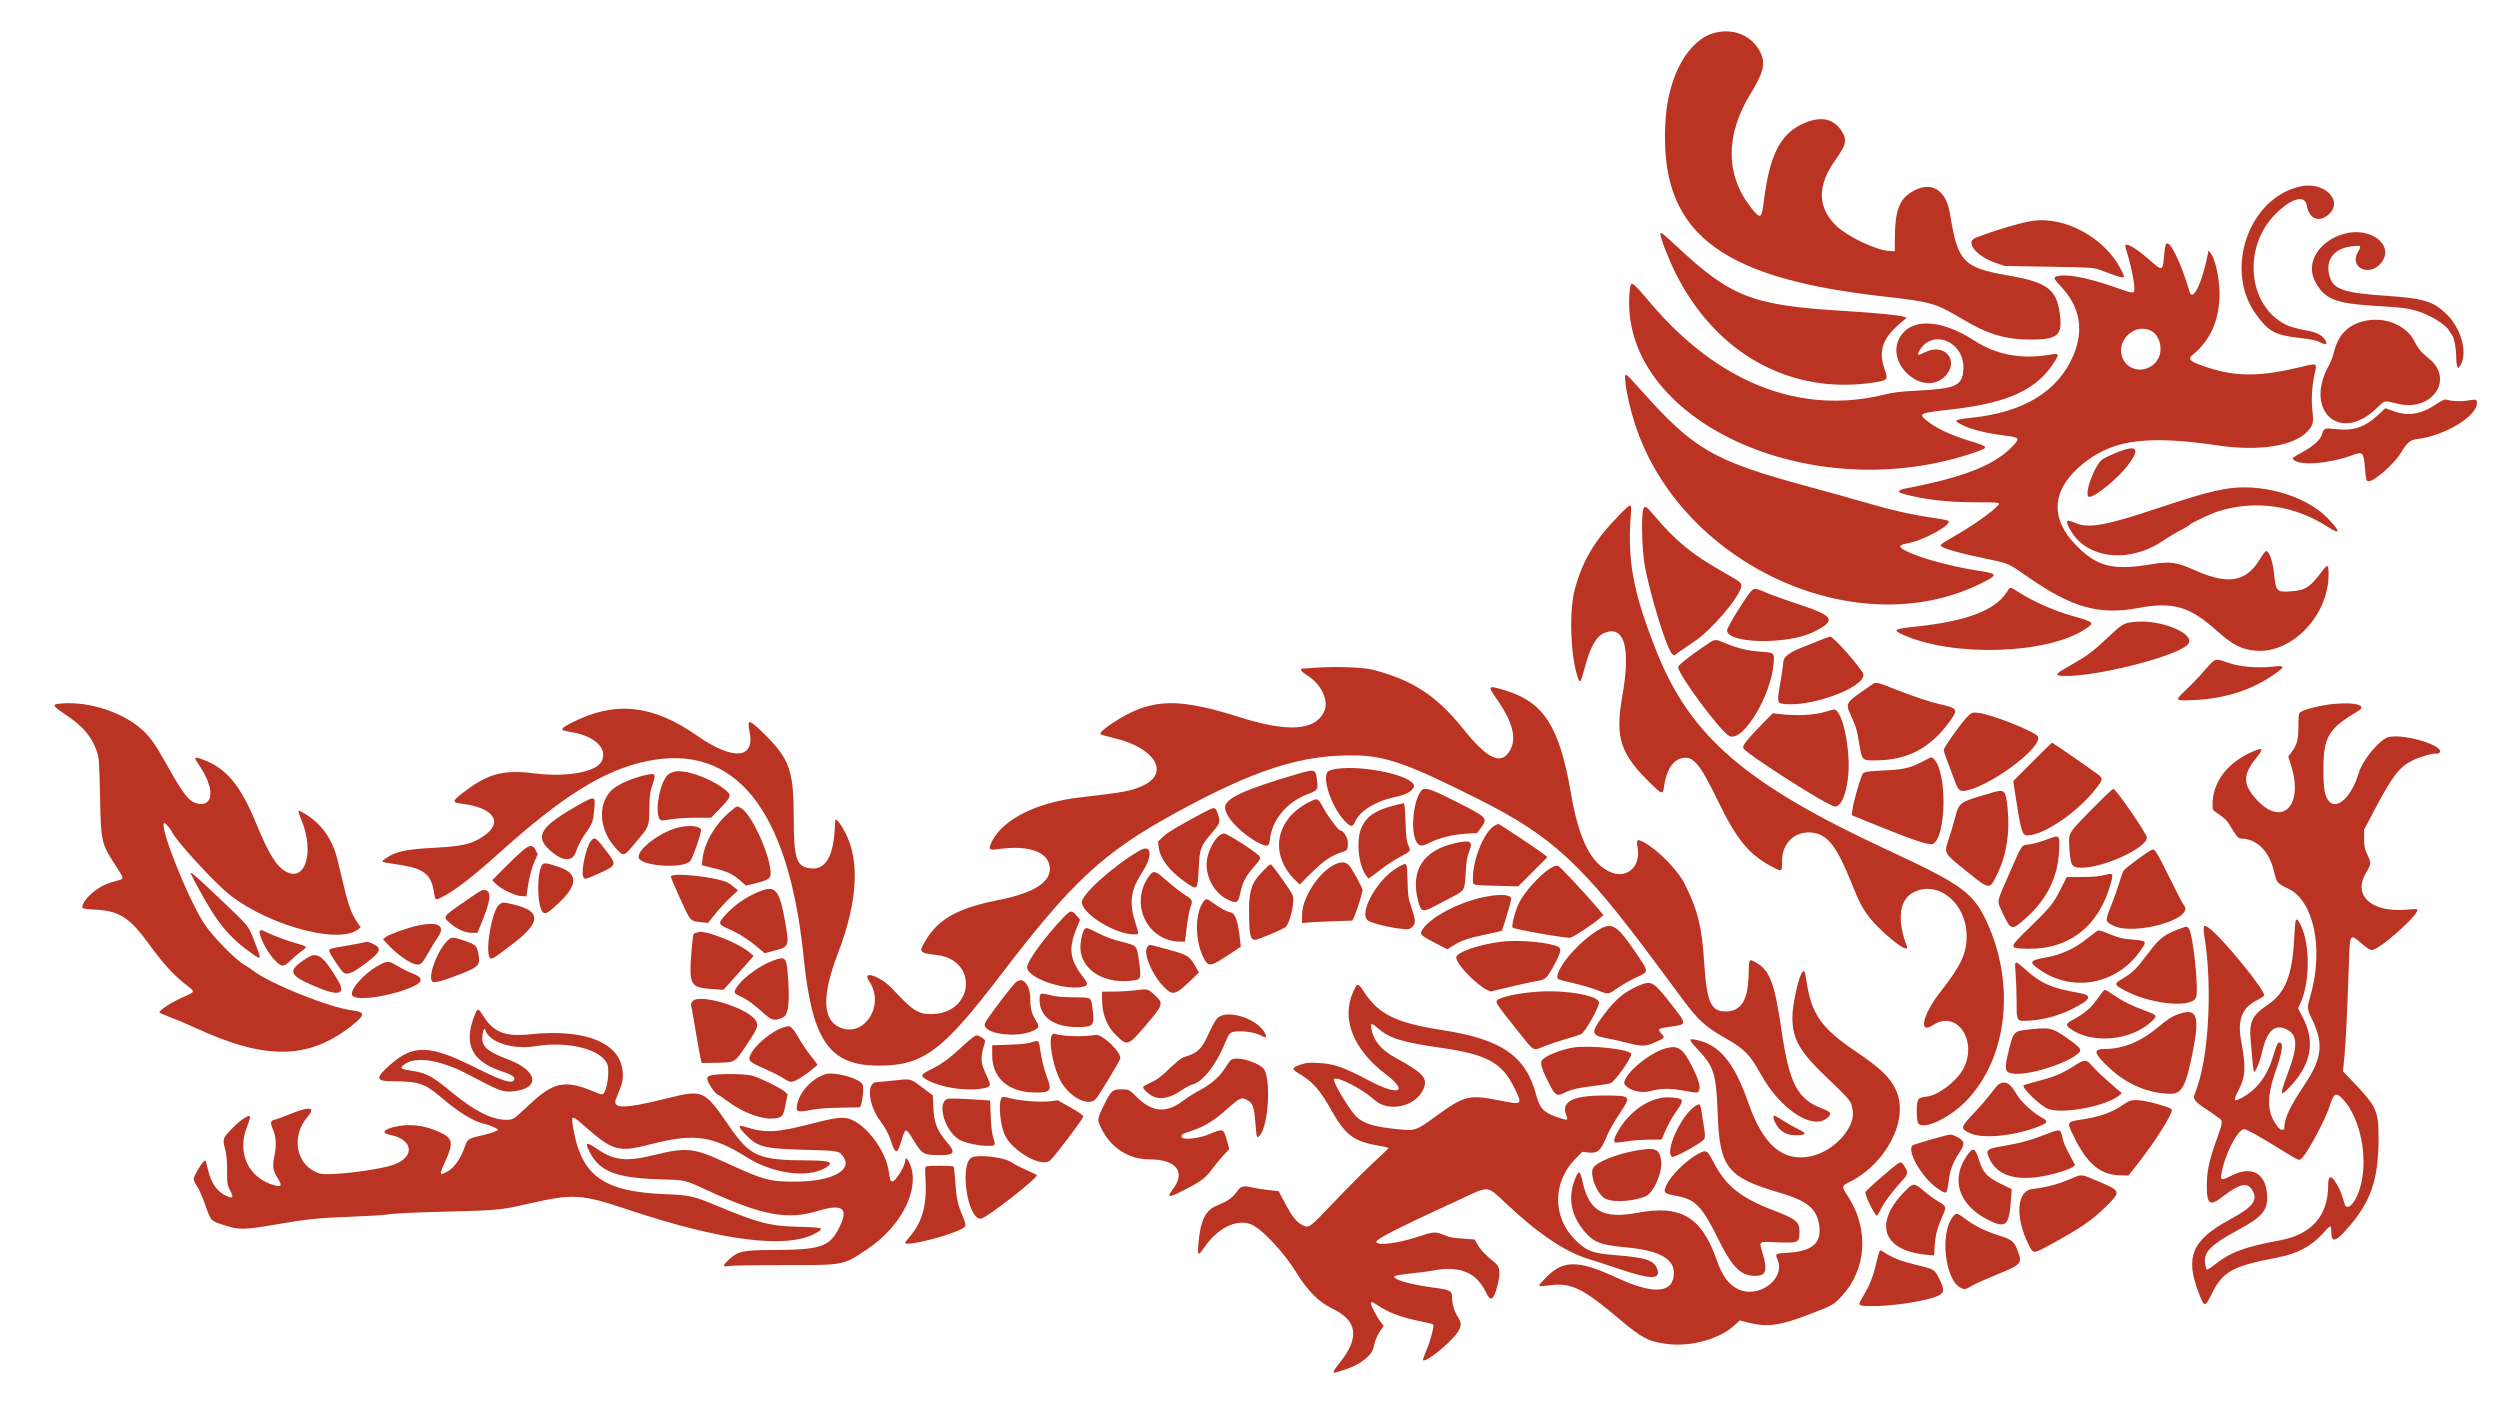 <svg id="svg" version="1.1" xmlns="http://www.w3.org/2000/svg" xmlns:xlink="http://www.w3.org/1999/xlink" width="400" height="225.04" viewBox="0, 0, 400,225.04"><g id="svgg"><path id="path0" d="M274.417 5.234 C 270.202 6.276,266.950 11.989,266.486 19.167 C 265.338 36.921,274.535 44.408,301.186 47.412 C 309.084 48.303,309.683 48.476,314.183 51.172 C 318.014 53.466,320.951 54.333,324.890 54.333 C 329.374 54.333,330.100 53.626,329.511 49.831 C 328.953 46.235,327.399 45.136,321.399 44.096 C 314.114 42.833,313.236 41.911,312.001 34.225 C 311.356 30.218,308.872 28.833,305.789 30.761 C 303.832 31.985,303.185 33.852,303.172 38.311 L 303.167 40.205 302.125 40.136 C 300.106 40.000,295.542 37.812,293.831 36.158 C 290.767 33.198,290.714 29.697,293.670 25.583 C 295.403 23.173,295.575 22.340,294.635 20.922 C 293.253 18.835,291.036 18.504,288.141 19.952 C 284.780 21.634,283.139 24.965,282.250 31.917 C 281.850 35.042,281.722 35.137,280.289 33.375 C 276.066 28.184,275.997 21.603,280.099 14.986 C 282.160 11.662,282.526 10.105,281.656 8.365 C 280.339 5.728,277.458 4.483,274.417 5.234 M368.083 29.826 C 359.834 31.596,355.789 43.144,360.931 50.247 C 362.982 53.081,363.991 53.625,368.040 54.084 C 369.877 54.292,370.598 54.446,371.216 54.765 C 372.166 55.255,372.430 55.171,372.078 54.490 C 371.717 53.791,370.720 53.191,369.571 52.980 C 367.549 52.610,366.442 52.310,365.690 51.927 C 359.624 48.845,358.777 39.557,364.078 34.241 C 366.611 31.700,368.794 31.104,369.088 32.873 C 369.409 34.807,370.766 35.574,372.180 34.621 C 375.275 32.535,372.205 28.942,368.083 29.826 M325.250 35.330 C 323.393 35.592,318.744 36.981,316.042 38.081 C 314.387 38.755,316.280 41.041,319.352 42.081 L 320.750 42.554 327.833 42.673 C 334.563 42.787,334.967 42.812,335.917 43.161 C 340.396 44.809,340.198 44.813,339.331 43.083 C 336.843 38.119,330.444 34.596,325.250 35.330 M265.667 37.491 C 265.667 38.094,266.999 41.512,268.074 43.667 C 274.546 56.643,286.541 63.253,299.878 61.191 C 302.017 60.860,302.123 60.733,301.567 59.167 C 300.479 56.101,301.181 54.099,304.243 51.542 L 305.069 50.851 304.613 50.678 C 303.974 50.435,299.991 50.048,295.083 49.752 C 280.353 48.863,276.995 47.565,268.228 39.375 C 265.887 37.189,265.667 37.027,265.667 37.491 M375.044 37.413 C 371.025 38.544,368.871 42.045,370.392 44.973 C 371.879 47.836,373.491 48.515,379.750 48.916 C 384.444 49.216,384.930 49.271,386.492 49.687 C 388.515 50.225,391.196 51.817,391.821 52.850 C 391.965 53.089,392.210 53.464,392.366 53.683 C 392.704 54.163,392.996 55.841,393.001 57.333 C 393.005 58.303,393.195 59.040,393.386 58.829 C 394.975 57.076,394.029 52.819,391.493 50.311 C 389.384 48.226,387.788 47.730,381.917 47.339 C 375.074 46.883,373.352 46.310,372.752 44.287 C 371.941 41.559,373.461 39.625,376.615 39.372 C 377.816 39.276,377.845 39.321,377.252 40.358 C 375.824 42.856,379.174 44.367,380.999 42.047 C 383.206 39.241,379.313 36.212,375.044 37.413 M346.546 39.091 C 346.452 39.270,346.323 40.047,346.258 40.817 C 346.036 43.437,346.030 43.439,343.890 41.563 C 342.227 40.106,340.822 39.171,340.292 39.168 C 339.924 39.166,339.910 39.042,340.506 41.047 C 341.062 42.916,341.500 45.183,341.500 46.188 C 341.500 47.040,341.450 47.036,338.228 45.905 C 333.849 44.368,330.450 43.747,329.042 44.228 C 328.491 44.416,328.549 44.536,329.887 45.990 C 332.806 49.159,333.438 52.822,331.758 56.815 C 329.328 62.587,323.882 65.943,315.500 66.834 C 312.599 67.143,312.449 67.267,314.037 68.043 C 315.387 68.702,317.892 69.326,320.494 69.653 C 323.101 69.980,323.213 70.078,322.225 71.172 C 319.349 74.355,314.412 76.336,304.708 78.199 C 303.666 78.399,303.558 78.740,304.458 78.994 C 307.734 79.917,311.566 80.371,316.042 80.366 C 319.155 80.362,319.833 80.403,319.833 80.591 C 319.833 81.051,316.533 83.533,313.750 85.165 C 312.925 85.649,311.856 86.275,311.375 86.557 C 310.894 86.840,310.500 87.159,310.500 87.267 C 310.500 87.668,313.273 88.466,318.212 89.489 C 321.322 90.133,321.396 90.165,324.231 92.153 C 331.427 97.199,335.793 98.454,342.083 97.285 C 347.655 96.250,350.294 96.999,354.583 100.834 C 357.263 103.230,358.731 103.972,361.083 104.123 C 366.795 104.488,372.516 98.463,372.571 92.025 C 372.586 90.225,372.452 90.163,371.448 91.509 C 369.621 93.958,368.814 94.469,366.541 94.616 C 364.247 94.765,364.154 94.666,363.843 91.747 C 363.635 89.794,363.070 88.167,362.600 88.167 C 362.461 88.167,362.033 88.706,361.649 89.364 C 359.487 93.066,356.590 93.626,351.417 91.342 C 348.079 89.869,347.325 89.767,343.917 90.331 C 338.770 91.183,336.186 90.733,333.561 88.528 C 327.675 83.585,327.777 78.328,333.848 73.755 C 338.426 70.307,343.896 69.659,354.833 71.269 C 361.527 72.255,367.089 71.369,369.243 68.973 C 370.114 68.004,370.196 67.632,369.982 65.645 C 369.784 63.805,369.907 61.798,370.338 59.833 C 370.732 58.041,370.789 58.074,368.326 58.676 C 361.765 60.282,357.848 60.314,353.210 58.800 C 350.409 57.886,349.931 57.489,350.792 56.794 C 353.483 54.619,354.886 51.706,355.117 47.817 C 355.268 45.279,354.533 41.527,353.678 40.474 L 353.361 40.083 353.282 40.500 C 352.390 45.199,350.837 48.434,350.323 46.667 C 348.941 41.907,347.051 38.118,346.546 39.091 M260.743 46.602 C 258.815 67.171,289.792 81.525,316.203 72.303 C 318.254 71.586,318.191 71.471,315.247 70.579 C 312.032 69.604,309.503 68.391,308.075 67.137 C 306.964 66.162,307.206 66.067,312.250 65.503 C 321.338 64.485,326.005 62.308,328.770 57.793 C 329.514 56.578,329.456 56.512,327.883 56.769 C 323.352 57.512,319.402 56.766,315.921 54.512 C 310.399 50.934,305.487 50.833,303.827 54.263 C 301.818 58.413,307.680 63.396,311.020 60.379 C 313.697 57.961,311.280 54.720,308.017 56.351 C 306.856 56.931,306.698 56.910,307.056 56.224 C 309.010 52.483,314.342 54.584,314.141 59.016 C 314.018 61.707,313.021 62.181,306.794 62.502 C 303.996 62.646,302.992 62.768,301.387 63.158 C 288.019 66.411,274.905 61.257,264.088 48.500 C 260.966 44.818,260.913 44.788,260.743 46.602 M378.042 51.424 C 375.530 52.101,374.073 53.676,373.402 56.440 C 373.250 57.069,372.932 57.921,372.696 58.333 C 368.543 65.591,374.289 71.012,380.174 65.390 C 381.649 63.980,381.372 64.044,383.617 64.595 C 389.143 65.953,392.770 60.665,388.593 57.341 C 387.405 56.395,386.905 55.793,386.274 54.548 C 384.940 51.915,381.321 50.541,378.042 51.424 M344.167 52.923 C 345.525 53.604,346.112 55.806,345.341 57.319 C 344.153 59.647,340.845 59.756,339.708 57.505 C 338.312 54.742,341.422 51.547,344.167 52.923 M260.056 61.080 C 260.194 62.705,260.811 65.421,261.591 67.833 C 268.804 90.149,296.689 103.140,316.667 93.491 C 319.737 92.008,319.740 91.810,316.701 91.345 C 312.234 90.660,307.283 89.319,305.034 88.184 C 303.659 87.490,303.708 87.202,305.250 86.924 C 307.771 86.469,312.335 83.960,311.747 83.352 C 311.653 83.256,310.753 83.062,309.747 82.922 C 306.012 82.402,302.761 81.667,297.917 80.247 C 296.542 79.844,292.642 78.759,289.250 77.836 C 274.030 73.693,271.067 71.974,262.417 62.270 C 259.913 59.462,259.920 59.465,260.056 61.080 M389.666 64.750 C 387.303 66.323,385.236 66.630,382.869 65.760 L 381.654 65.313 380.452 66.432 C 378.366 68.372,376.507 68.984,373.699 68.656 C 371.935 68.451,371.821 68.494,371.527 69.477 C 371.268 70.342,370.303 71.249,368.630 72.203 C 366.560 73.383,366.709 73.258,367.005 73.566 C 367.943 74.542,372.488 74.214,376.148 72.906 C 378.133 72.197,378.168 72.232,378.418 75.150 C 378.557 76.777,378.626 77.000,378.985 77.000 C 379.931 77.000,383.084 74.212,384.167 72.419 C 385.165 70.766,385.621 70.383,386.759 70.245 C 391.276 69.696,396.543 66.450,396.302 64.364 C 396.244 63.867,396.234 63.865,394.543 64.121 C 393.584 64.266,392.164 64.180,391.377 63.931 C 391.151 63.859,390.633 64.107,389.666 64.750 M340.281 71.847 C 339.407 72.056,337.218 72.974,336.452 73.452 C 335.130 74.276,333.268 79.500,334.295 79.500 C 335.238 79.500,338.822 76.575,340.401 74.518 C 342.121 72.276,342.082 71.415,340.281 71.847 M355.917 78.256 C 353.252 78.750,350.971 79.405,345.167 81.339 C 336.890 84.098,334.180 84.584,332.083 83.685 C 330.635 83.064,330.445 83.190,331.031 84.384 C 333.462 89.341,340.367 90.333,346.058 86.544 C 347.293 85.721,347.997 85.306,349.417 84.561 C 349.875 84.321,350.273 84.064,350.301 83.991 C 350.386 83.774,353.662 82.217,354.823 81.843 C 360.709 79.947,367.082 80.825,372.381 84.260 C 374.569 85.678,374.548 85.065,372.333 82.817 C 368.781 79.211,361.569 77.208,355.917 78.256 M259.190 82.301 C 255.179 86.390,253.272 89.550,251.978 94.250 C 251.059 97.588,251.246 104.524,252.352 108.106 C 252.778 109.483,252.881 109.388,253.492 107.059 C 254.421 103.517,255.410 101.753,256.754 101.240 C 259.916 100.032,260.923 103.636,259.576 111.333 C 258.386 118.133,259.207 120.603,264.297 125.542 C 265.921 127.117,266.089 127.146,266.247 125.881 C 266.562 123.361,267.555 121.723,269.002 121.333 C 270.863 120.832,271.922 122.061,274.864 128.139 C 277.952 134.519,279.958 136.892,283.965 138.903 C 285.091 139.468,285.144 139.421,285.122 137.873 C 285.082 134.934,287.145 132.929,289.914 133.214 C 292.327 133.463,293.799 135.290,296.054 140.833 C 297.433 144.225,297.632 144.637,298.599 146.103 C 300.314 148.702,305.771 153.135,305.089 151.375 C 303.577 147.470,303.848 144.223,305.791 142.991 C 309.711 140.505,314.681 144.327,314.664 149.814 C 314.655 152.590,313.738 154.525,310.429 158.750 C 307.610 162.349,306.898 165.593,309.272 164.020 C 313.203 161.416,316.659 166.798,313.953 171.311 C 312.841 173.165,310.101 175.203,308.413 175.432 C 307.200 175.596,307.058 175.656,306.862 176.087 C 306.599 176.663,306.616 179.141,306.885 179.667 C 307.548 180.958,311.960 178.914,314.685 176.052 C 321.195 169.218,322.503 157.488,317.873 147.479 C 315.739 142.867,313.837 141.485,302.199 136.090 C 279.242 125.448,270.402 117.832,264.951 104.000 C 261.266 94.651,260.354 89.692,260.940 82.208 C 261.078 80.445,261.007 80.449,259.190 82.301 M262.966 81.371 C 262.574 82.058,262.690 87.829,263.147 90.417 C 263.944 94.927,266.641 103.715,267.489 104.563 L 267.825 104.899 268.704 104.271 C 269.188 103.925,270.308 103.157,271.195 102.564 C 273.853 100.785,278.249 95.630,278.599 93.880 C 278.722 93.266,278.612 93.177,275.676 91.504 C 270.682 88.660,268.212 86.642,264.752 82.583 C 263.369 80.962,263.247 80.879,262.966 81.371 M321.020 94.827 C 319.170 97.682,314.552 99.413,306.557 100.249 C 303.008 100.619,302.751 100.785,304.505 101.572 C 312.521 105.170,327.612 104.683,333.678 100.633 C 335.181 99.629,335.084 99.528,331.677 98.580 C 328.768 97.771,325.284 96.233,322.953 94.729 C 321.564 93.833,321.668 93.828,321.020 94.827 M280.014 94.792 C 278.876 96.208,276.333 100.398,276.333 100.857 C 276.333 102.991,285.958 103.183,290.128 101.132 C 293.849 99.302,293.503 98.578,288.049 96.780 C 285.932 96.083,283.499 95.210,282.642 94.840 C 280.731 94.016,280.638 94.014,280.014 94.792 M341.467 99.508 C 339.781 99.694,339.562 99.823,337.233 102.018 C 334.822 104.290,333.975 104.918,331.174 106.509 C 328.829 107.841,328.666 108.054,329.930 108.138 C 334.646 108.451,348.034 105.132,350.005 103.162 C 351.645 101.521,345.823 99.030,341.467 99.508 M291.500 102.326 C 290.904 102.578,289.558 103.114,288.510 103.517 C 286.328 104.356,285.334 105.111,285.332 105.933 C 285.331 106.199,285.144 107.497,284.915 108.817 C 284.347 112.101,284.356 112.430,285.021 112.563 C 289.063 113.371,298.176 110.179,298.165 107.958 C 298.161 107.318,293.354 101.814,292.830 101.850 C 292.694 101.860,292.096 102.074,291.500 102.326 M272.500 103.519 C 270.330 104.986,268.500 106.449,268.500 106.717 C 268.500 107.915,275.248 117.016,276.689 117.762 C 278.816 118.862,283.414 111.304,283.781 106.105 C 283.902 104.401,283.930 104.425,281.607 104.260 C 279.661 104.122,278.120 103.752,276.091 102.934 C 274.229 102.183,274.556 102.130,272.500 103.519 M354.149 105.785 C 353.910 105.949,353.175 106.721,352.516 107.500 C 351.856 108.279,350.627 109.566,349.784 110.359 C 348.002 112.036,348.013 112.095,350.123 112.048 C 355.750 111.922,360.415 110.455,364.312 107.586 C 365.677 106.581,365.532 106.444,363.355 106.680 C 361.126 106.923,358.262 106.663,356.595 106.066 C 354.946 105.476,354.649 105.442,354.149 105.785 M210.500 106.830 C 209.446 106.899,208.490 106.966,208.375 106.978 C 207.896 107.029,208.231 107.492,209.161 108.066 C 211.455 109.482,212.684 112.160,211.840 113.904 C 210.385 116.909,206.048 117.188,198.408 114.770 C 190.242 112.185,186.214 111.882,182.000 113.536 C 179.571 114.489,175.679 117.075,176.083 117.466 C 176.175 117.554,177.112 117.826,178.167 118.069 C 184.732 119.584,187.253 123.625,182.917 125.683 C 181.111 126.540,179.860 126.775,172.763 127.590 C 165.931 128.375,160.593 131.021,158.753 134.535 C 158.079 135.821,158.215 136.081,159.460 135.894 C 164.453 135.142,167.673 136.213,167.955 138.718 C 168.223 141.096,165.490 142.865,159.806 143.995 C 153.265 145.294,150.206 146.983,148.108 150.455 C 146.955 152.362,147.025 152.451,149.949 152.815 C 156.644 153.648,155.779 162.250,149.000 162.250 C 146.870 162.250,146.038 161.710,142.782 158.210 C 140.899 156.185,137.797 155.140,139.049 156.952 C 141.725 160.827,138.192 166.242,134.238 164.327 C 131.581 163.041,131.520 159.195,134.052 152.583 C 137.430 143.762,137.654 136.926,134.719 132.292 C 134.144 131.383,133.696 130.925,133.662 131.208 C 133.659 131.231,133.591 132.150,133.511 133.250 C 133.227 137.154,131.980 139.109,129.873 138.954 C 127.444 138.774,127.000 137.533,127.000 130.916 C 127.000 123.410,126.343 121.475,122.496 117.645 C 119.857 115.019,119.479 114.926,119.921 117.012 C 120.864 121.457,117.294 121.746,111.509 117.693 C 104.459 112.753,98.469 112.113,91.603 115.568 C 89.503 116.625,89.459 116.831,91.271 117.112 C 95.145 117.713,97.316 119.773,96.249 121.835 C 95.373 123.530,90.616 124.384,85.589 123.749 C 80.662 123.127,78.237 123.728,74.533 126.492 C 72.335 128.131,72.238 128.407,73.794 128.587 C 79.034 129.192,80.652 131.590,77.322 133.814 C 75.402 135.097,74.061 135.399,69.083 135.671 C 64.619 135.915,63.109 136.286,61.417 137.556 C 60.952 137.905,61.017 137.931,63.147 138.242 C 67.766 138.915,68.900 139.703,69.402 142.590 C 69.675 144.159,69.585 144.105,70.859 143.461 C 72.763 142.498,75.776 140.169,79.727 136.605 C 89.913 127.418,96.566 123.257,103.385 121.808 C 117.625 118.783,126.173 129.421,128.584 153.167 C 129.941 166.539,132.680 170.500,140.569 170.500 C 147.725 170.500,150.773 168.233,160.172 155.917 C 171.517 141.053,176.517 136.410,187.917 130.158 C 200.869 123.055,208.401 120.661,217.128 120.874 C 221.846 120.989,225.563 122.330,236.667 127.926 C 248.411 133.845,253.164 138.246,264.917 154.083 C 266.278 155.917,268.207 158.517,269.204 159.862 C 271.677 163.197,272.853 164.277,275.888 166.001 C 279.138 167.847,279.955 168.667,281.720 171.861 C 284.805 177.444,289.973 180.877,292.320 178.902 C 293.134 178.217,293.006 177.929,291.664 177.416 C 287.534 175.837,286.309 173.488,285.013 164.663 C 283.913 157.164,283.148 155.193,280.857 153.946 C 279.818 153.380,279.841 153.334,279.769 156.113 C 279.665 160.108,278.549 161.833,276.070 161.833 C 273.736 161.833,273.072 160.304,272.667 154.000 C 272.296 148.226,271.630 145.552,269.521 141.375 C 268.379 139.112,265.103 135.820,262.855 134.677 C 261.922 134.202,261.794 134.349,262.021 135.636 C 262.566 138.731,260.189 140.751,257.511 139.469 C 254.446 138.002,252.594 134.201,251.318 126.764 C 249.533 116.354,247.019 112.387,241.024 110.524 C 237.998 109.584,237.938 109.638,239.502 111.880 C 242.051 115.532,242.717 118.164,241.583 120.099 C 240.173 122.505,238.014 121.492,234.079 116.578 C 229.868 111.319,225.930 108.757,219.583 107.145 C 218.058 106.758,213.815 106.611,210.500 106.830 M298.856 109.996 C 295.237 112.489,295.241 112.482,296.138 114.460 C 296.992 116.343,297.095 116.695,297.492 119.065 C 297.922 121.637,297.950 121.667,299.901 121.666 C 305.224 121.664,308.875 119.737,312.102 115.229 C 313.323 113.524,313.154 113.279,310.333 112.660 C 308.820 112.328,306.420 111.528,303.301 110.314 C 299.792 108.949,300.320 108.987,298.856 109.996 M9.292 112.610 C 8.318 112.730,8.521 113.038,10.375 114.260 C 13.318 116.198,14.766 117.931,15.590 120.500 C 15.837 121.270,15.903 122.365,16.003 127.333 C 16.153 134.748,16.200 134.962,18.493 138.478 C 19.873 140.594,19.873 140.597,18.958 140.846 C 17.222 141.320,16.627 141.559,15.719 142.149 C 14.129 143.183,12.889 144.750,13.229 145.299 C 13.280 145.382,14.206 145.494,15.286 145.547 C 19.041 145.731,20.743 146.811,23.707 150.886 C 26.247 154.381,27.879 156.145,30.167 157.868 C 31.155 158.613,31.118 158.771,29.831 159.302 C 27.818 160.133,25.500 161.569,25.500 161.987 C 25.500 162.057,26.269 162.398,27.208 162.744 C 28.148 163.089,29.929 163.841,31.167 164.415 C 42.597 169.715,49.512 169.574,56.537 163.899 C 58.460 162.345,58.408 161.914,56.263 161.647 C 52.713 161.207,43.269 157.419,40.549 155.344 C 40.072 154.980,39.469 154.573,39.210 154.439 C 37.850 153.736,34.091 149.926,32.722 147.864 C 30.185 144.042,25.520 132.424,26.235 131.709 C 26.385 131.559,27.172 132.437,27.547 133.174 C 28.199 134.452,32.700 139.473,35.678 142.243 C 41.428 147.591,53.940 151.322,57.311 148.694 L 57.705 148.386 57.107 147.485 C 56.249 146.191,55.736 144.817,55.072 142.032 C 54.750 140.685,54.291 138.763,54.050 137.760 C 53.196 134.201,51.451 131.755,48.552 130.056 C 47.577 129.485,47.555 129.559,48.227 131.188 C 50.302 136.214,48.920 141.075,45.861 139.514 C 44.256 138.695,43.038 136.744,40.930 131.615 C 38.448 125.575,36.143 122.849,32.371 121.495 C 31.011 121.006,30.957 121.112,31.880 122.463 C 34.255 125.939,34.262 128.890,31.896 128.623 C 30.404 128.455,29.507 127.396,26.893 122.723 C 24.662 118.734,23.809 117.579,22.093 116.221 C 18.767 113.588,13.474 112.095,9.292 112.610 M373.583 112.613 C 371.543 112.787,368.726 113.465,368.083 113.937 C 367.782 114.158,367.750 114.376,367.747 116.216 C 367.744 118.417,367.526 119.196,366.556 120.467 L 366.122 121.036 366.578 122.476 C 368.600 128.866,365.196 132.364,361.157 128.047 C 358.842 125.572,358.793 124.021,360.948 121.344 C 362.271 119.701,362.131 119.489,360.275 120.322 C 356.265 122.121,354.000 125.191,354.000 128.827 C 354.000 129.606,354.005 129.612,355.105 130.346 C 355.980 130.930,356.342 131.309,356.844 132.167 C 357.711 133.650,358.138 134.167,358.495 134.167 C 361.054 134.167,363.085 136.161,363.835 139.411 C 364.252 141.217,364.384 141.378,366.095 142.169 C 370.156 144.046,371.801 151.677,369.737 159.071 C 369.086 161.405,369.081 161.328,369.999 163.250 C 371.815 167.056,371.507 169.424,368.640 173.680 C 366.466 176.908,365.500 178.967,365.500 180.374 C 365.500 180.915,364.981 180.931,364.541 180.403 C 362.681 178.171,362.582 175.595,364.182 171.125 C 365.009 168.816,365.303 167.231,364.967 166.896 C 364.588 166.517,364.268 167.028,363.757 168.833 C 362.885 171.907,361.257 174.177,358.991 175.477 C 357.362 176.410,357.228 176.251,358.147 174.476 C 359.290 172.266,359.372 170.744,358.575 166.500 C 357.965 163.249,358.697 161.305,360.982 160.105 C 361.627 159.766,362.201 159.412,362.259 159.319 C 362.636 158.709,355.793 150.278,353.502 148.530 C 352.529 147.788,352.413 148.017,352.738 150.036 C 353.961 157.636,353.429 168.587,351.582 173.833 C 351.340 174.521,351.101 175.214,351.052 175.375 C 350.902 175.858,351.452 176.477,352.802 177.340 C 353.507 177.791,354.196 178.259,354.333 178.380 C 354.471 178.500,354.790 178.729,355.042 178.887 C 355.656 179.272,355.632 179.637,354.851 181.792 C 353.478 185.582,353.090 187.312,353.089 189.667 C 353.087 192.738,353.550 193.073,355.603 191.483 C 358.304 189.393,359.557 189.098,360.333 190.371 C 361.333 192.011,360.535 193.087,356.830 195.094 C 350.692 198.419,349.564 201.088,351.821 206.941 C 352.687 209.187,352.812 209.196,353.840 207.085 C 355.619 203.434,357.137 202.589,364.417 201.197 C 367.568 200.595,369.870 199.368,371.688 197.323 C 372.920 195.936,372.999 195.919,373.003 197.042 C 373.008 198.783,373.621 198.748,375.270 196.912 C 379.306 192.421,380.537 188.996,380.569 182.167 C 380.589 177.810,380.234 177.008,376.619 173.235 L 374.874 171.414 375.097 169.165 C 375.321 166.899,375.557 162.054,375.813 154.462 C 375.991 149.200,375.936 149.286,377.988 151.069 C 378.662 151.655,379.210 152.000,379.467 152.000 C 380.737 152.000,387.351 146.073,386.751 145.473 C 386.712 145.435,385.946 145.467,385.049 145.546 C 379.433 146.041,376.400 143.287,378.562 139.657 C 379.411 138.233,379.417 138.158,378.801 136.799 C 378.316 135.728,378.250 135.414,378.251 134.167 L 378.252 132.750 380.035 129.373 C 382.781 124.172,383.898 122.728,385.986 121.674 C 387.150 121.086,389.409 120.449,389.841 120.586 C 389.994 120.634,390.216 120.558,390.334 120.416 C 391.210 119.360,384.932 117.403,382.271 117.902 C 380.884 118.162,378.030 121.531,377.412 123.638 C 376.294 127.449,373.906 129.709,372.617 128.176 C 371.948 127.381,371.750 126.218,371.750 123.083 C 371.750 117.914,372.541 116.580,377.262 113.782 C 378.786 112.879,377.025 112.320,373.583 112.613 M291.833 113.946 C 290.249 114.413,287.386 114.547,284.943 114.267 L 283.636 114.118 281.632 116.174 C 279.488 118.375,278.767 119.307,278.918 119.682 C 279.269 120.554,292.440 128.964,293.587 129.048 C 294.876 129.144,295.951 125.427,295.770 121.500 C 295.577 117.311,294.437 113.444,293.417 113.517 C 293.325 113.524,292.612 113.717,291.833 113.946 M314.988 114.466 C 314.052 115.296,311.000 119.550,311.000 120.024 C 311.000 120.190,311.287 121.059,311.639 121.955 C 311.990 122.851,312.487 124.169,312.743 124.885 C 313.347 126.577,313.596 126.752,314.927 126.413 C 319.174 125.333,326.935 119.359,326.059 117.845 C 325.596 117.045,318.632 114.280,316.523 114.059 C 315.618 113.965,315.524 113.990,314.988 114.466 M325.184 121.899 L 322.122 124.965 322.407 126.858 C 323.306 132.826,323.543 133.667,324.330 133.667 C 326.999 133.667,332.487 129.915,335.421 126.085 C 336.538 124.626,336.540 124.559,335.483 123.770 C 333.880 122.573,328.446 118.833,328.310 118.833 C 328.275 118.833,326.868 120.213,325.184 121.899 M308.417 121.435 C 305.727 122.870,304.864 123.106,301.750 123.253 C 299.166 123.376,298.439 123.468,298.109 123.715 C 297.801 123.945,296.519 128.313,296.383 129.596 L 296.293 130.442 300.521 132.160 C 306.038 134.401,308.702 135.280,309.237 135.036 C 311.389 134.056,311.584 123.775,309.493 121.531 C 309.088 121.097,309.057 121.094,308.417 121.435 M213.766 123.018 C 213.225 123.096,212.644 123.286,212.475 123.440 C 211.453 124.364,213.024 129.095,215.072 131.260 C 216.116 132.365,216.412 132.398,216.818 131.458 C 217.557 129.751,220.153 128.154,223.231 127.514 C 224.912 127.165,225.787 126.709,226.177 125.980 C 227.042 124.365,218.503 122.326,213.766 123.018 M107.824 123.491 C 106.990 123.744,106.661 124.022,106.262 124.810 C 105.260 126.788,104.884 130.155,105.562 131.083 C 105.738 131.323,105.898 131.324,107.336 131.091 C 108.238 130.945,109.960 130.834,111.346 130.834 L 113.776 130.833 115.027 129.542 C 117.153 127.348,117.182 127.196,115.685 126.097 C 113.270 124.324,109.356 123.027,107.824 123.491 M207.833 123.767 C 199.126 126.294,195.989 127.741,196.004 129.221 C 196.019 130.712,198.727 133.528,201.472 134.907 C 202.797 135.572,203.059 135.472,203.194 134.250 C 203.538 131.156,205.934 128.302,209.220 127.072 C 210.769 126.493,210.887 126.340,210.753 125.083 C 210.537 123.058,210.436 123.012,207.833 123.767 M103.250 124.020 C 100.803 124.582,98.458 125.690,97.604 126.687 C 95.540 129.099,95.988 133.046,98.643 135.835 C 99.841 137.095,99.748 137.130,101.845 134.629 C 103.898 132.180,103.852 132.298,103.899 129.333 C 103.933 127.211,103.992 126.755,104.386 125.583 C 104.999 123.765,104.908 123.639,103.250 124.020 M227.446 126.467 C 226.185 127.861,225.646 132.732,226.554 134.531 C 227.028 135.471,227.392 135.508,228.888 134.770 C 230.428 134.010,232.475 133.517,234.634 133.386 L 236.352 133.282 237.009 132.364 C 238.070 130.883,237.976 130.790,232.766 128.164 C 228.819 126.173,227.960 125.900,227.446 126.467 M334.667 129.509 C 330.839 133.424,330.967 133.210,331.094 135.500 C 331.262 138.543,331.436 138.833,333.079 138.833 C 336.635 138.833,343.500 135.654,343.500 134.008 C 343.500 133.416,338.598 126.281,338.147 126.217 C 338.021 126.199,336.454 127.681,334.667 129.509 M318.917 126.768 C 313.247 128.434,313.526 128.240,312.754 131.057 C 312.435 132.220,311.985 133.719,311.754 134.390 C 311.018 136.521,310.990 136.473,314.778 139.508 C 318.418 142.424,318.326 142.418,319.585 139.793 C 321.069 136.702,321.605 133.211,321.207 129.231 C 320.930 126.458,320.724 126.237,318.917 126.768 M92.917 128.601 C 86.478 132.191,85.443 133.754,87.985 136.050 C 90.007 137.876,91.630 137.954,92.168 136.250 C 92.475 135.279,93.037 134.229,93.908 133.004 C 94.752 131.814,94.920 131.324,95.086 129.555 C 95.291 127.365,95.203 127.327,92.917 128.601 M209.458 128.332 C 204.017 131.088,203.041 136.751,207.295 140.882 L 207.946 141.515 209.848 139.625 C 211.767 137.719,213.018 136.878,214.750 136.329 C 215.591 136.063,215.661 135.950,215.664 134.853 C 215.667 133.991,214.907 132.833,214.339 132.833 C 214.126 132.833,212.431 130.531,211.823 129.417 C 210.845 127.623,210.852 127.626,209.458 128.332 M223.250 128.827 C 220.187 129.590,218.759 130.512,217.890 132.290 C 216.914 134.284,217.329 138.556,218.656 140.195 L 218.960 140.571 219.605 140.120 C 219.960 139.872,220.737 139.287,221.333 138.819 C 221.929 138.352,223.110 137.595,223.957 137.138 C 225.808 136.138,225.749 136.220,225.330 135.242 C 225.057 134.606,224.975 133.955,224.902 131.852 C 224.807 129.118,224.739 128.488,224.538 128.518 C 224.471 128.528,223.892 128.667,223.250 128.827 M116.973 129.726 C 114.460 131.773,112.665 134.831,112.386 137.542 L 112.294 138.433 114.183 138.898 C 116.414 139.449,117.293 139.863,118.469 140.920 L 119.339 141.703 120.814 141.338 C 123.097 140.774,123.398 140.534,123.290 139.364 C 122.995 136.173,120.115 130.085,118.507 129.254 C 117.876 128.927,118.000 128.889,116.973 129.726 M192.893 129.842 C 188.954 131.904,186.850 133.152,186.103 133.868 L 185.285 134.652 185.388 135.524 C 185.610 137.398,187.094 139.352,189.651 141.138 C 191.629 142.519,191.616 142.533,191.804 138.750 C 191.952 135.777,192.089 135.410,193.826 133.354 C 195.220 131.703,195.271 131.566,194.908 130.412 C 194.486 129.072,194.406 129.049,192.893 129.842 M239.082 132.140 C 237.442 133.141,235.678 137.443,235.670 140.464 C 235.666 141.737,235.311 141.620,239.500 141.728 L 242.917 141.816 245.250 139.480 L 247.583 137.143 247.083 136.727 C 246.340 136.108,239.927 131.833,239.742 131.834 C 239.655 131.834,239.358 131.972,239.082 132.140 M108.250 132.479 C 105.457 133.284,102.167 135.789,102.167 137.111 C 102.167 138.552,109.273 139.105,110.449 137.756 C 110.816 137.335,112.167 133.474,112.167 132.846 C 112.167 132.119,110.154 131.930,108.250 132.479 M195.401 133.496 C 194.599 133.820,193.491 135.671,193.172 137.219 C 192.638 139.804,194.047 142.746,196.372 143.905 C 197.892 144.662,198.137 144.519,198.496 142.667 C 198.751 141.349,199.318 140.232,200.349 139.021 C 201.714 137.415,201.718 137.407,201.507 137.014 C 201.214 136.465,196.212 133.251,195.797 133.344 C 195.771 133.350,195.593 133.418,195.401 133.496 M327.378 134.358 C 326.439 134.714,325.215 135.052,324.657 135.111 C 323.405 135.241,323.574 134.998,321.598 139.523 C 319.336 144.701,319.464 143.986,320.426 146.078 C 321.727 148.905,321.888 148.939,324.179 146.866 C 327.565 143.801,329.256 140.344,329.453 136.081 C 329.572 133.488,329.605 133.515,327.378 134.358 M94.512 134.606 C 93.762 135.559,92.934 139.441,93.306 140.257 C 93.540 140.770,93.551 140.768,95.917 139.712 C 98.546 138.539,98.645 138.317,97.321 136.567 C 95.303 133.901,95.150 133.794,94.512 134.606 M232.833 134.904 C 227.705 136.042,225.635 139.268,226.898 144.155 C 227.366 145.964,227.600 146.028,229.679 144.914 C 230.451 144.499,231.737 143.825,232.535 143.415 C 234.333 142.492,234.363 142.435,234.513 139.627 C 234.616 137.700,234.709 137.149,235.099 136.156 C 235.714 134.590,235.294 134.358,232.833 134.904 M83.561 136.141 C 83.023 136.595,81.723 137.835,80.673 138.897 L 78.762 140.827 79.328 141.411 C 80.130 142.239,82.374 143.316,83.412 143.372 L 84.240 143.417 84.373 142.417 C 84.618 140.582,85.035 138.928,85.538 137.801 L 86.036 136.685 85.726 136.051 C 85.261 135.098,84.772 135.119,83.561 136.141 M182.406 136.058 C 178.133 138.502,172.820 143.303,173.080 144.485 C 173.518 146.479,178.561 149.500,181.452 149.500 C 182.291 149.500,182.273 149.597,181.744 147.940 C 180.610 144.390,180.849 142.494,182.807 139.470 C 184.471 136.902,184.248 135.005,182.406 136.058 M344.333 135.962 C 343.681 136.181,339.953 138.941,339.732 139.368 C 339.597 139.629,339.300 140.487,339.072 141.275 C 338.843 142.062,338.280 143.648,337.821 144.798 C 336.795 147.363,336.802 147.443,338.083 148.083 C 341.514 149.799,351.350 146.970,349.410 144.826 C 349.269 144.670,348.231 142.676,347.104 140.396 C 345.033 136.207,344.785 135.810,344.333 135.962 M86.950 138.191 C 85.853 138.805,85.829 145.098,86.921 146.003 C 87.298 146.317,87.803 145.998,89.543 144.346 C 92.349 141.681,92.445 139.855,89.831 138.879 C 88.110 138.235,87.241 138.028,86.950 138.191 M213.231 138.492 C 210.735 139.924,208.333 143.789,208.333 146.375 L 208.333 147.691 209.208 147.599 C 209.690 147.549,211.498 147.460,213.226 147.402 L 216.369 147.296 216.759 146.440 C 217.161 145.556,218.000 142.816,218.000 142.387 C 218.000 142.056,216.389 139.091,215.881 138.488 C 215.318 137.819,214.401 137.821,213.231 138.492 M201.894 139.550 C 200.107 141.437,199.754 142.742,199.862 147.057 C 199.930 149.812,200.129 150.449,200.894 150.367 C 201.378 150.315,204.965 148.806,205.611 148.383 C 206.345 147.902,207.184 144.437,206.842 143.297 C 206.688 142.782,204.276 139.310,203.418 138.366 C 203.259 138.192,202.956 138.427,201.894 139.550 M223.750 138.713 C 220.566 140.423,217.372 145.927,218.808 147.227 C 219.533 147.883,224.996 148.984,225.591 148.594 C 226.547 147.967,226.594 147.492,225.905 145.440 C 225.312 143.671,225.279 143.456,225.203 140.875 C 225.113 137.820,225.192 137.938,223.750 138.713 M247.959 138.990 C 246.365 140.001,243.872 142.770,243.072 144.416 C 242.400 145.802,241.780 148.169,242.026 148.415 C 242.304 148.693,250.783 150.178,251.267 150.034 C 251.878 149.852,254.914 147.852,255.875 147.000 L 256.547 146.403 255.536 145.196 C 253.967 143.322,249.660 138.700,249.385 138.594 C 248.958 138.430,248.751 138.488,247.959 138.990 M183.840 140.184 C 180.650 144.587,183.578 150.667,188.888 150.667 L 189.596 150.667 189.873 148.375 C 190.026 147.115,190.298 145.658,190.478 145.138 C 190.871 144.007,190.867 144.001,189.250 142.942 C 188.608 142.521,187.411 141.575,186.590 140.839 C 184.837 139.268,184.552 139.200,183.840 140.184 M30.500 139.740 C 30.500 139.780,30.998 140.736,31.606 141.865 C 34.749 147.694,36.650 150.015,40.455 152.670 C 41.855 153.646,41.870 153.543,40.747 150.709 C 39.632 147.893,40.163 148.526,34.024 142.708 C 31.210 140.041,30.500 139.443,30.500 139.740 M336.667 140.015 C 335.870 140.233,334.934 140.314,333.126 140.322 L 330.669 140.333 329.766 142.135 C 328.545 144.568,328.077 145.156,324.885 148.254 C 321.321 151.712,321.319 151.730,324.404 151.797 C 331.130 151.943,335.954 148.095,337.782 141.126 C 338.149 139.728,338.056 139.635,336.667 140.015 M107.333 140.263 C 107.333 140.408,108.017 142.017,108.853 143.840 C 110.548 147.537,110.384 147.363,112.356 147.568 L 113.294 147.665 114.481 146.179 C 115.134 145.361,116.212 144.193,116.876 143.584 L 118.083 142.475 117.500 141.976 C 117.179 141.701,116.717 141.370,116.474 141.242 C 114.702 140.305,107.333 139.516,107.333 140.263 M121.917 142.480 C 119.822 143.238,117.770 144.580,116.262 146.179 C 114.837 147.689,114.851 147.881,116.439 148.569 C 118.154 149.311,119.587 150.200,121.059 151.433 L 122.348 152.514 123.966 152.086 C 126.239 151.484,126.285 151.368,125.663 147.725 C 124.788 142.594,124.134 141.678,121.917 142.480 M74.333 144.251 C 70.855 146.653,70.850 146.660,71.886 147.598 C 73.024 148.627,74.370 149.245,75.484 149.248 L 76.386 149.250 76.872 148.083 C 78.481 144.225,78.700 142.804,77.743 142.437 C 77.260 142.252,77.117 142.328,74.333 144.251 M237.917 143.436 C 233.899 144.156,229.232 146.491,227.725 148.534 C 227.055 149.442,227.197 149.625,229.500 150.813 L 231.583 151.887 232.500 151.302 C 233.779 150.485,234.930 150.092,237.773 149.501 C 239.126 149.219,240.247 148.973,240.264 148.953 C 240.443 148.740,241.839 144.042,241.801 143.781 C 241.709 143.150,240.238 143.019,237.917 143.436 M192.508 144.322 C 191.185 146.181,191.185 150.430,192.509 153.125 C 193.356 154.849,193.541 154.812,197.556 152.120 L 198.529 151.468 198.415 150.442 C 198.070 147.338,197.670 146.149,196.917 145.993 C 196.246 145.854,195.457 145.433,194.229 144.560 C 193.018 143.699,192.958 143.690,192.508 144.322 M79.852 144.760 C 78.723 145.710,77.626 151.845,78.344 153.188 C 78.578 153.624,78.795 153.496,82.066 151.002 C 86.521 147.604,86.618 145.823,82.407 144.781 C 80.505 144.310,80.388 144.309,79.852 144.760 M170.228 146.708 C 167.311 149.731,164.333 153.795,164.333 154.752 C 164.333 156.458,170.262 158.539,173.249 157.882 C 174.148 157.684,174.146 157.413,173.238 156.244 C 171.168 153.582,170.928 151.767,172.227 148.582 L 172.807 147.160 172.364 146.622 C 171.505 145.576,171.313 145.584,170.228 146.708 M367.274 147.450 C 367.224 147.707,367.137 148.854,367.080 150.000 C 366.776 156.110,365.679 158.857,362.755 160.830 C 360.253 162.519,359.809 163.529,360.133 166.805 C 360.239 167.875,360.372 169.369,360.430 170.125 C 360.488 170.881,360.596 171.500,360.672 171.500 C 360.933 171.500,361.622 169.744,361.980 168.167 C 362.709 164.956,363.937 163.820,365.779 164.656 C 367.623 165.494,367.714 167.283,366.127 171.500 C 364.772 175.100,364.766 175.538,366.088 174.208 C 369.705 170.569,370.513 166.835,368.523 162.956 L 367.687 161.328 368.086 160.456 C 369.597 157.146,369.631 151.235,368.156 148.098 C 367.667 147.058,367.388 146.853,367.274 147.450 M66.833 148.100 C 65.184 148.455,62.266 149.492,61.743 149.909 L 61.277 150.280 61.987 151.050 C 63.615 152.816,65.840 154.333,66.801 154.333 C 67.393 154.333,67.586 154.118,68.587 152.333 C 69.024 151.554,69.671 150.511,70.024 150.015 C 71.375 148.118,70.154 147.386,66.833 148.100 M256.260 148.506 C 253.228 150.043,249.167 154.527,249.167 156.336 C 249.167 156.706,249.292 156.753,251.835 157.327 C 252.982 157.586,254.621 158.068,255.477 158.399 C 257.429 159.153,257.227 159.174,258.861 158.055 C 259.620 157.534,260.931 156.787,261.775 156.393 C 263.898 155.400,263.907 155.660,261.634 152.299 C 258.893 148.246,258.006 147.621,256.260 148.506 M349.667 148.286 C 346.334 149.431,345.662 149.914,343.645 152.611 C 341.866 154.988,341.158 155.681,339.542 156.627 C 338.219 157.400,338.250 157.553,339.917 158.449 C 344.027 160.659,350.439 161.338,351.338 159.658 C 351.867 158.669,350.895 149.314,350.178 148.498 C 350.034 148.334,349.804 148.239,349.667 148.286 M173.591 148.599 C 173.276 148.914,173.007 149.837,172.887 151.012 C 172.507 154.742,176.155 157.433,180.901 156.924 C 182.668 156.735,182.663 156.751,182.145 153.119 C 181.892 151.342,181.788 151.249,179.417 150.667 C 177.975 150.312,176.917 149.921,175.627 149.265 C 174.051 148.463,173.807 148.383,173.591 148.599 M41.565 149.369 C 41.786 150.472,42.994 152.646,43.905 153.578 C 45.071 154.773,45.377 154.779,46.547 153.625 C 47.035 153.144,47.787 152.504,48.217 152.203 C 49.248 151.483,49.229 151.444,47.625 150.995 C 46.040 150.551,43.672 149.680,42.689 149.178 C 41.691 148.669,41.434 148.713,41.565 149.369 M335.199 149.208 C 334.915 149.415,334.248 149.927,333.716 150.348 C 331.903 151.782,329.719 152.770,327.489 153.164 C 324.726 153.652,324.569 153.890,326.230 155.075 C 331.610 158.914,338.824 157.524,342.606 151.919 C 343.519 150.566,343.471 150.517,341.071 150.325 C 339.627 150.209,339.054 150.073,337.651 149.510 C 335.669 148.715,335.849 148.737,335.199 149.208 M111.234 149.281 C 110.911 149.345,110.870 149.524,110.692 151.642 C 110.181 157.744,110.315 157.999,114.177 158.263 L 115.750 158.371 117.602 156.311 C 118.621 155.177,119.706 153.958,120.014 153.602 L 120.575 152.954 119.912 152.379 C 118.109 150.812,112.372 148.607,111.613 149.189 C 111.597 149.202,111.426 149.243,111.234 149.281 M71.330 150.792 C 69.671 152.672,68.341 156.758,69.271 157.115 C 69.677 157.270,70.982 156.898,73.583 155.887 C 76.704 154.673,76.928 154.401,76.490 152.358 C 76.262 151.296,76.026 151.100,74.246 150.499 C 72.286 149.836,72.162 149.849,71.330 150.792 M240.234 150.669 C 236.485 151.145,233.000 152.370,233.000 153.213 C 233.000 154.511,237.577 158.840,238.692 158.596 C 238.907 158.548,240.321 158.211,241.833 157.846 C 243.346 157.482,245.143 157.091,245.828 156.978 C 247.314 156.733,247.436 156.623,248.643 154.445 C 249.676 152.578,249.871 151.788,249.364 151.516 C 247.988 150.780,243.007 150.318,240.234 150.669 M57.957 150.848 C 57.613 150.929,56.413 151.151,55.290 151.340 C 52.733 151.773,52.667 151.793,52.667 152.147 C 52.667 152.469,54.517 155.261,54.966 155.616 C 55.457 156.005,56.289 155.731,57.703 154.717 C 61.036 152.325,61.324 151.703,59.458 150.923 C 58.778 150.639,58.831 150.642,57.957 150.848 M183.609 151.471 C 182.804 152.361,184.285 155.971,186.271 157.958 C 187.668 159.357,188.072 159.236,190.786 156.607 L 191.822 155.604 191.302 154.677 C 190.329 152.944,190.046 152.774,186.544 151.828 C 183.682 151.055,183.956 151.088,183.609 151.471 M49.068 153.305 C 45.951 155.326,46.128 155.977,50.278 157.770 C 54.214 159.471,55.431 159.161,54.040 156.811 C 51.709 152.874,50.762 152.206,49.068 153.305 M123.540 153.751 C 121.614 154.492,119.077 156.313,118.082 157.669 C 117.298 158.737,117.332 158.899,118.453 159.412 C 119.558 159.918,120.813 160.833,122.309 162.223 C 123.471 163.302,124.067 163.405,125.343 162.745 C 126.193 162.306,126.409 159.932,126.009 155.452 C 125.803 153.143,125.558 152.975,123.540 153.751 M60.604 154.454 C 58.198 155.737,55.741 158.587,56.407 159.323 C 57.221 160.222,62.689 159.383,66.108 157.834 C 67.776 157.078,67.695 156.360,65.867 155.691 C 65.344 155.500,64.354 155.006,63.667 154.592 C 62.160 153.684,62.056 153.680,60.604 154.454 M322.441 154.127 C 322.398 154.197,322.428 155.040,322.507 156.002 C 322.587 156.963,322.655 158.929,322.659 160.369 C 322.668 163.530,322.591 163.429,324.906 163.284 C 326.977 163.154,329.428 162.483,331.417 161.501 C 334.593 159.934,334.908 159.261,332.651 158.869 C 328.202 158.095,326.527 157.353,323.946 155.015 C 322.848 154.019,322.599 153.872,322.441 154.127 M288.372 155.542 C 287.785 156.264,286.785 160.749,286.783 162.667 C 286.779 166.357,287.916 168.288,292.803 172.901 C 295.310 175.267,296.132 176.189,296.251 176.767 C 296.296 176.987,296.370 177.347,296.416 177.566 C 296.982 180.317,293.460 184.230,289.719 185.006 C 285.262 185.932,282.111 183.242,279.754 176.500 C 277.443 169.890,275.064 167.062,271.208 166.342 C 270.113 166.137,270.189 166.380,271.738 168.026 C 274.255 170.699,274.608 171.874,274.837 178.328 C 275.138 186.813,276.388 188.389,284.750 190.838 C 289.216 192.145,290.718 193.401,291.082 196.128 C 291.456 198.938,289.940 200.216,285.958 200.447 C 284.006 200.560,284.001 200.564,284.417 201.558 C 285.714 204.664,281.336 207.881,278.044 206.240 C 276.544 205.493,275.546 204.118,274.663 201.583 C 272.265 194.697,268.939 192.729,261.937 194.053 C 256.566 195.069,254.277 193.809,253.261 189.276 C 252.826 187.339,252.633 187.165,252.152 188.278 C 250.802 191.399,251.240 194.297,253.464 196.960 C 254.992 198.791,256.019 199.192,260.180 199.579 C 265.846 200.107,268.215 201.581,267.774 204.303 C 267.343 206.959,264.256 207.015,258.750 204.467 C 252.438 201.545,250.108 201.552,247.261 204.500 C 245.897 205.914,245.897 205.914,247.867 205.656 C 251.409 205.193,253.167 206.045,259.239 211.167 C 262.734 214.115,263.799 214.661,266.784 215.038 C 270.591 215.519,275.177 214.232,277.554 212.014 L 278.359 211.264 279.804 211.636 C 282.731 212.390,284.886 212.087,289.599 210.257 C 293.312 208.815,293.347 208.796,294.697 207.350 C 298.621 203.147,299.062 196.748,295.782 191.592 C 294.602 189.738,294.598 189.789,295.971 189.098 C 301.912 186.106,305.493 178.980,303.353 174.407 C 302.380 172.327,300.966 170.979,296.772 168.131 C 291.431 164.504,289.850 162.256,289.071 157.185 C 288.790 155.351,288.699 155.138,288.372 155.542 M162.674 157.052 C 162.216 157.272,157.716 163.205,157.562 163.794 C 157.145 165.379,162.558 166.171,165.283 164.923 C 166.321 164.448,166.360 164.267,165.667 163.142 C 165.045 162.130,164.843 161.275,164.837 159.633 C 164.832 158.021,164.019 156.682,163.144 156.845 C 163.111 156.851,162.899 156.944,162.674 157.052 M262.104 157.744 C 259.821 158.740,258.406 159.943,256.514 162.494 C 254.530 165.171,254.580 165.663,256.882 166.077 C 257.726 166.229,259.271 166.573,260.316 166.843 C 262.733 167.467,263.272 167.462,264.737 166.802 C 266.431 166.039,266.418 166.057,265.820 165.376 C 265.154 164.618,265.249 164.550,267.421 164.246 C 269.976 163.887,269.981 163.972,267.200 160.423 C 264.511 156.992,264.200 156.829,262.104 157.744 M216.533 158.625 C 214.553 162.940,216.476 167.882,221.675 171.840 C 225.455 174.717,223.857 175.426,219.167 172.953 C 214.850 170.677,213.415 170.184,210.750 170.064 C 209.318 170.000,208.931 170.043,208.000 170.369 C 206.686 170.831,206.642 171.066,207.750 171.714 C 209.992 173.024,211.193 174.370,213.001 177.603 C 215.237 181.599,216.592 182.624,220.527 183.295 C 221.429 183.449,222.167 183.624,222.167 183.684 C 222.167 183.744,221.084 184.790,219.760 186.008 C 218.436 187.226,215.709 189.955,213.700 192.071 C 209.476 196.520,209.452 196.538,208.431 196.042 C 207.454 195.568,206.775 194.716,205.583 192.473 L 204.583 190.590 202.833 190.387 C 201.871 190.274,200.769 190.104,200.385 190.008 C 198.947 189.649,198.561 189.748,197.918 190.643 C 197.197 191.646,196.449 192.173,194.786 192.851 C 192.805 193.657,192.032 195.290,191.721 199.321 C 191.592 200.989,191.703 201.004,192.783 199.458 C 195.117 196.114,198.499 194.744,200.789 196.214 C 202.617 197.388,205.656 200.758,207.308 203.444 C 209.206 206.530,210.970 208.313,213.167 209.365 C 217.204 211.297,217.576 214.001,214.360 218.039 C 213.299 219.372,213.124 219.746,213.625 219.610 C 216.250 218.898,217.679 218.200,218.865 217.049 C 219.512 216.421,219.666 216.103,219.984 214.750 C 220.092 214.292,220.451 213.519,220.782 213.034 L 221.385 212.150 220.860 211.450 C 220.284 210.683,219.334 208.872,219.333 208.542 C 219.333 208.217,219.631 208.293,220.387 208.811 C 222.152 210.022,224.097 210.753,227.303 211.412 C 228.340 211.626,229.234 211.845,229.290 211.901 C 229.497 212.108,228.954 214.303,228.322 215.818 C 227.961 216.680,227.667 217.449,227.667 217.526 C 227.667 218.389,231.923 215.058,233.209 213.188 C 233.858 212.246,233.873 211.631,233.270 210.725 C 232.694 209.857,232.333 208.680,232.333 207.666 C 232.333 206.504,232.124 206.390,229.322 206.014 C 225.349 205.482,222.428 204.583,223.225 204.138 C 223.383 204.049,224.579 203.867,225.882 203.733 C 227.184 203.600,228.662 203.408,229.167 203.309 C 233.525 202.444,236.230 203.552,237.786 206.837 C 238.509 208.364,238.982 208.065,239.589 205.694 C 240.099 203.706,240.007 202.693,239.265 202.098 C 237.768 200.897,236.927 200.030,236.463 199.208 C 236.191 198.727,235.957 198.326,235.942 198.317 C 235.928 198.309,235.054 198.245,234.000 198.176 C 232.490 198.077,231.863 197.956,231.047 197.609 C 229.671 197.022,229.384 197.042,226.797 197.904 C 223.705 198.933,220.417 199.345,220.214 198.728 C 220.071 198.292,223.573 196.511,233.977 191.727 C 238.381 189.702,237.842 189.631,241.083 192.664 C 246.307 197.552,250.592 200.406,254.341 201.492 C 255.024 201.690,257.131 202.377,259.022 203.018 C 264.068 204.728,265.718 204.755,265.178 203.118 C 264.693 201.649,263.451 201.223,258.500 200.828 C 254.769 200.531,253.849 200.177,251.985 198.324 C 248.382 194.741,248.407 189.112,252.042 185.436 L 253.177 184.289 254.093 184.396 C 255.658 184.580,256.117 184.162,257.179 181.590 C 257.480 180.861,258.351 179.335,259.113 178.201 C 261.046 175.325,261.022 175.297,256.686 175.285 C 251.744 175.272,249.792 176.234,250.560 178.305 C 250.899 179.220,250.853 179.275,249.959 179.010 C 247.194 178.191,246.383 177.476,245.846 175.389 C 244.209 169.018,240.377 166.315,230.885 164.837 C 223.335 163.661,220.584 162.315,218.189 158.622 C 217.286 157.230,217.173 157.230,216.533 158.625 M181.750 158.437 C 180.925 158.548,179.369 158.644,178.292 158.652 L 176.333 158.667 176.335 159.958 C 176.339 162.332,177.118 164.259,178.673 165.743 C 180.366 167.357,180.532 167.304,183.082 164.333 C 186.165 160.743,186.222 160.572,184.789 159.237 C 183.673 158.198,183.625 158.186,181.750 158.437 M336.227 158.958 C 334.958 160.697,334.576 161.140,333.781 161.793 C 333.306 162.183,332.410 162.768,331.792 163.094 C 330.523 163.761,330.436 163.977,331.208 164.556 C 334.613 167.109,341.015 166.542,344.296 163.398 C 345.246 162.488,345.207 162.436,342.948 161.600 C 340.884 160.837,339.927 160.357,338.224 159.231 C 336.608 158.163,336.790 158.188,336.227 158.958 M246.052 158.671 C 242.899 158.889,239.968 159.520,239.502 160.081 C 239.252 160.383,239.609 160.906,242.750 164.833 C 245.629 168.434,245.150 168.162,247.204 167.359 C 248.147 166.990,249.744 166.459,250.752 166.178 C 251.759 165.898,252.754 165.579,252.963 165.470 C 253.641 165.117,255.833 161.244,255.833 160.400 C 255.833 159.294,250.552 158.360,246.052 158.671 M166.333 160.005 C 166.333 162.672,168.599 164.328,172.250 164.330 C 174.952 164.333,175.151 164.124,174.831 161.635 C 174.550 159.453,174.786 159.614,171.810 159.572 C 170.120 159.549,168.910 159.448,168.250 159.274 C 166.430 158.797,166.333 158.834,166.333 160.005 M110.848 160.152 C 110.641 160.359,110.520 160.640,110.568 160.800 C 110.614 160.956,110.957 162.883,111.328 165.083 C 111.700 167.283,112.066 169.308,112.142 169.583 L 112.279 170.083 114.515 170.040 C 117.700 169.979,117.506 170.092,119.484 167.141 C 121.296 164.438,121.439 164.017,120.832 163.165 C 119.429 161.195,112.036 158.964,110.848 160.152 M76.072 162.125 C 74.065 166.848,75.331 169.750,80.090 171.336 C 81.842 171.919,82.445 172.301,82.283 172.724 C 81.986 173.498,80.492 173.025,75.750 170.660 C 68.761 167.173,66.150 167.104,62.489 170.307 C 59.977 172.504,60.052 172.999,62.895 173.003 C 66.943 173.010,67.981 173.353,70.500 175.515 C 73.339 177.952,75.780 179.449,77.523 179.823 C 78.293 179.988,79.667 180.581,79.667 180.749 C 79.667 180.948,78.594 181.329,77.083 181.668 C 74.991 182.137,74.765 182.280,74.409 183.369 C 73.763 185.341,72.655 186.911,71.489 187.506 C 70.260 188.132,70.246 188.018,71.263 185.770 C 72.588 182.839,72.455 182.142,70.380 181.162 C 67.944 180.011,65.361 179.717,63.019 180.325 C 61.284 180.776,61.012 181.306,62.381 181.567 C 66.077 182.273,66.481 185.048,63.074 186.323 C 60.662 187.225,52.530 188.200,51.121 187.755 C 47.410 186.585,46.438 181.929,49.226 178.674 C 50.559 177.117,49.577 176.974,46.396 178.262 C 45.318 178.698,44.207 179.102,43.927 179.159 C 43.276 179.292,43.212 179.646,43.654 180.674 C 44.175 181.885,44.256 183.184,43.917 184.893 C 43.562 186.682,43.638 187.217,44.433 188.505 C 45.177 189.710,45.080 189.956,43.980 189.664 C 39.760 188.541,37.844 184.485,39.533 180.250 C 39.862 179.425,40.073 178.688,40.002 178.611 C 39.759 178.351,38.509 179.169,37.328 180.362 C 35.636 182.070,35.584 182.204,35.997 183.779 C 36.253 184.757,36.333 185.592,36.333 187.286 C 36.333 189.423,36.353 189.548,36.831 190.496 C 37.391 191.605,37.300 191.796,36.391 191.417 C 34.789 190.747,33.836 189.456,33.298 187.225 C 33.102 186.414,32.919 185.721,32.891 185.685 C 32.674 185.401,31.000 188.023,31.000 188.646 C 31.000 188.854,31.237 189.368,31.527 189.789 C 31.816 190.210,32.412 191.571,32.850 192.814 C 33.759 195.393,33.707 195.337,35.829 196.017 C 38.295 196.807,38.933 196.801,44.000 195.939 C 49.398 195.020,50.692 194.888,56.457 194.661 C 58.954 194.563,61.399 194.418,61.890 194.338 C 63.241 194.118,65.636 194.004,72.500 193.832 C 79.484 193.657,80.232 193.583,84.250 192.663 C 91.777 190.940,92.894 191.004,100.667 193.601 C 115.450 198.540,125.818 199.851,130.418 197.364 C 132.034 196.491,131.777 196.382,127.884 196.289 C 123.223 196.178,121.424 195.718,114.686 192.916 C 110.962 191.366,110.301 191.215,106.667 191.078 C 96.234 190.686,92.794 188.076,91.576 179.625 C 91.419 178.533,91.699 178.577,93.177 179.875 C 98.150 184.244,98.824 184.438,104.250 183.046 C 111.065 181.297,113.994 181.711,119.566 185.209 C 123.684 187.795,129.217 188.531,132.060 186.870 C 133.532 186.011,132.814 185.673,129.500 185.667 C 121.357 185.651,120.045 185.090,116.667 180.182 C 112.662 174.362,112.520 174.299,106.692 175.745 C 99.818 177.451,97.882 177.461,98.579 175.788 C 99.583 173.377,99.696 172.936,99.637 171.667 C 99.414 166.899,93.777 164.549,84.811 165.487 C 80.831 165.904,78.989 165.185,77.340 162.574 C 76.552 161.326,76.430 161.283,76.072 162.125 M348.513 162.274 C 347.534 162.617,346.684 163.167,345.237 164.397 C 342.616 166.624,339.666 167.833,336.854 167.833 C 334.859 167.833,334.955 168.458,337.297 170.695 C 340.212 173.480,343.766 175.000,347.365 175.000 C 349.062 175.000,349.741 173.753,350.744 168.794 C 352.026 162.455,351.595 161.195,348.513 162.274 M195.167 162.632 C 194.578 162.959,194.241 163.513,193.015 166.174 C 192.401 167.507,191.540 168.400,190.519 168.763 C 190.096 168.913,189.525 169.117,189.250 169.217 C 188.975 169.316,188.000 170.123,187.083 171.008 C 185.742 172.304,185.165 172.735,184.125 173.215 C 182.633 173.904,182.632 173.906,183.458 174.696 C 184.995 176.165,186.758 176.037,189.327 174.270 C 189.806 173.941,190.486 173.593,190.840 173.498 C 192.583 173.029,194.786 170.090,196.271 166.253 C 196.470 165.739,196.750 165.342,197.004 165.213 C 197.879 164.771,200.723 165.068,201.857 165.720 C 202.697 166.204,202.814 165.994,202.230 165.050 C 200.995 163.051,196.924 161.658,195.167 162.632 M220.474 164.518 C 222.318 166.144,224.307 166.759,230.656 167.665 C 237.905 168.700,240.334 170.032,242.292 174.049 C 243.645 176.825,243.658 176.814,239.828 176.055 C 235.047 175.107,234.269 175.301,229.779 178.573 C 226.552 180.924,226.475 180.950,223.706 180.682 C 219.921 180.316,218.135 179.775,217.011 178.653 C 215.821 177.466,213.138 172.962,213.441 172.659 C 213.955 172.145,217.961 174.212,219.967 176.026 C 222.121 177.973,226.368 177.099,227.654 174.443 C 228.565 172.561,227.872 171.745,223.195 169.194 C 220.950 167.970,219.722 166.457,219.417 164.542 C 219.272 163.633,219.467 163.629,220.474 164.518 M125.576 164.322 C 123.625 164.790,120.548 167.355,119.979 168.990 C 119.718 169.738,119.992 169.973,122.301 170.986 C 123.336 171.440,124.525 172.022,124.944 172.280 C 126.279 173.104,126.404 173.155,126.831 173.056 C 127.423 172.918,128.758 172.091,129.833 171.197 C 130.337 170.778,130.775 170.419,130.805 170.399 C 130.835 170.378,130.423 169.811,129.888 169.138 C 128.928 167.928,128.306 166.994,127.439 165.466 C 127.045 164.770,126.418 164.136,126.171 164.184 C 126.123 164.193,125.855 164.255,125.576 164.322 M78.616 166.101 C 80.208 167.313,83.055 167.831,85.690 167.390 C 91.149 166.477,96.786 168.052,97.269 170.626 C 97.445 171.564,97.223 173.574,96.851 174.415 C 96.466 175.285,96.526 175.280,94.833 174.581 C 90.401 172.748,88.547 173.133,84.776 176.671 C 82.102 179.178,82.119 179.167,81.017 179.167 C 78.674 179.167,75.949 177.783,72.167 174.675 C 69.067 172.127,68.227 171.680,65.865 171.318 C 64.114 171.050,63.954 170.942,64.536 170.427 C 66.254 168.905,70.381 169.504,74.975 171.941 C 79.892 174.549,80.451 174.763,81.998 174.622 C 86.534 174.211,86.125 171.320,81.273 169.500 C 77.672 168.149,76.832 167.270,77.256 165.295 C 77.435 164.460,77.534 164.400,77.734 165.009 C 77.841 165.338,78.206 165.789,78.616 166.101 M325.000 164.674 C 322.158 164.973,322.184 164.950,321.442 167.927 C 320.625 171.205,320.707 171.618,322.205 171.787 C 324.556 172.052,330.160 170.356,332.282 168.737 C 333.219 168.022,333.078 167.763,330.917 166.229 C 328.432 164.466,328.014 164.357,325.000 164.674 M168.370 165.530 C 167.660 166.240,168.482 170.786,169.720 173.000 C 171.161 175.576,174.151 177.105,175.308 175.857 C 175.806 175.319,179.067 169.949,179.239 169.383 C 179.523 168.449,176.300 165.361,175.267 165.578 C 173.573 165.933,169.896 165.833,168.770 165.401 C 168.662 165.360,168.482 165.418,168.370 165.530 M154.143 167.281 C 151.963 169.319,150.795 170.180,148.947 171.109 C 147.176 171.999,147.147 172.193,148.669 172.959 C 150.806 174.035,154.575 174.591,156.990 174.188 C 158.594 173.920,158.649 173.803,157.913 172.231 C 156.833 169.924,156.803 169.359,157.613 166.647 C 157.706 166.336,156.745 165.667,156.206 165.667 C 156.010 165.667,155.150 166.339,154.143 167.281 M165.000 166.786 C 164.487 166.969,163.382 167.084,161.500 167.152 L 158.750 167.250 158.750 168.833 C 158.750 172.395,161.220 174.661,165.244 174.791 C 168.096 174.883,168.376 174.586,167.529 172.374 C 167.016 171.034,166.599 169.301,166.378 167.585 C 166.230 166.446,166.125 166.385,165.000 166.786 M251.667 167.615 C 249.517 167.977,246.946 169.070,246.634 169.755 C 246.415 170.236,246.866 171.509,248.047 173.750 C 248.848 175.269,249.168 175.428,250.284 174.858 C 251.340 174.320,252.623 174.018,255.000 173.748 C 256.237 173.608,257.445 173.415,257.683 173.320 C 258.389 173.038,261.000 169.361,261.000 168.648 C 261.000 167.900,254.350 167.164,251.667 167.615 M266.493 167.739 C 263.548 168.552,259.125 172.530,259.998 173.581 C 260.768 174.509,262.557 174.957,263.998 174.584 C 265.682 174.148,267.073 174.098,268.833 174.413 C 271.741 174.932,271.629 174.931,271.856 174.433 C 272.109 173.878,271.771 172.707,270.793 170.750 C 269.276 167.713,268.515 167.181,266.493 167.739 M197.079 169.518 C 196.893 169.609,196.443 170.176,196.079 170.777 C 195.203 172.224,193.828 173.446,191.962 174.437 C 191.123 174.882,190.027 175.565,189.525 175.955 C 186.656 178.183,184.431 178.049,181.849 175.493 C 180.750 174.405,180.629 174.331,179.881 174.303 C 178.013 174.231,177.843 174.360,176.673 176.738 C 175.515 179.091,175.512 179.122,176.242 180.601 C 177.763 183.677,180.615 185.500,183.909 185.500 C 188.211 185.500,189.767 187.487,187.655 190.285 C 186.593 191.692,186.946 191.706,189.555 190.362 C 192.211 188.993,192.890 188.479,193.959 187.027 C 194.477 186.325,195.303 185.325,195.796 184.805 L 196.692 183.860 196.328 182.555 C 195.765 180.535,195.740 180.525,193.544 181.445 C 191.772 182.187,189.266 182.452,189.062 181.920 C 188.919 181.548,189.094 181.447,190.958 180.822 C 192.759 180.219,194.312 179.242,196.333 177.440 C 198.331 175.660,198.617 175.522,199.438 175.948 C 200.433 176.464,200.639 176.976,200.839 179.429 C 201.050 182.008,201.076 182.116,201.430 181.823 C 202.782 180.700,203.412 173.870,202.398 171.335 C 201.940 170.191,198.263 168.935,197.079 169.518 M331.741 170.616 C 329.890 171.794,328.661 172.302,326.000 172.990 C 324.854 173.286,323.858 173.585,323.785 173.654 C 323.398 174.024,326.560 177.037,327.766 177.448 C 330.229 178.287,337.082 176.951,339.126 175.232 L 339.501 174.917 337.582 173.261 C 336.526 172.350,335.283 171.168,334.820 170.636 C 333.763 169.421,333.620 169.420,331.741 170.616 M131.974 171.899 C 129.631 172.736,127.687 175.014,127.474 177.174 C 127.401 177.907,127.837 177.980,129.859 177.571 C 130.772 177.387,132.310 177.271,134.333 177.234 C 136.029 177.204,137.470 177.176,137.535 177.173 C 137.899 177.154,138.296 174.053,138.005 173.509 C 137.456 172.484,133.382 171.396,131.974 171.899 M113.875 172.028 C 113.071 172.208,112.981 172.487,113.440 173.383 C 113.815 174.117,114.657 175.167,114.870 175.167 C 114.967 175.167,115.579 175.570,116.231 176.062 C 118.894 178.074,122.051 179.230,124.061 178.929 C 125.178 178.761,125.308 178.588,125.680 176.768 L 126.016 175.122 125.647 174.730 C 125.138 174.187,121.466 172.383,120.257 172.081 C 119.130 171.800,115.045 171.766,113.875 172.028 M142.583 172.925 C 141.483 173.044,140.415 173.147,140.208 173.154 C 138.606 173.207,138.954 176.857,140.792 179.285 C 141.606 180.360,142.182 181.416,142.500 182.417 C 143.226 184.700,143.561 184.752,144.181 182.677 C 144.875 180.355,144.885 180.353,146.119 182.365 C 147.468 184.564,147.715 184.740,149.552 184.802 C 152.678 184.909,153.059 184.538,151.579 182.829 C 149.963 180.964,149.438 179.662,149.336 177.264 L 149.250 175.250 147.514 173.958 C 145.554 172.500,145.878 172.568,142.583 172.925 M319.783 173.504 C 319.548 173.689,318.987 174.345,318.537 174.962 C 318.088 175.579,316.960 176.891,316.031 177.877 C 313.617 180.442,313.595 180.528,315.141 181.287 C 317.161 182.279,322.377 181.771,326.281 180.201 C 327.716 179.624,327.758 179.390,326.543 178.725 C 325.424 178.112,323.585 176.479,322.979 175.558 C 322.747 175.205,322.378 174.643,322.161 174.307 C 321.445 173.206,320.548 172.902,319.783 173.504 M374.860 175.863 C 377.829 179.078,379.033 185.778,377.483 190.461 C 376.745 192.691,375.469 193.836,375.118 192.583 C 374.693 191.068,374.424 190.388,373.893 189.482 C 372.957 187.885,372.509 187.971,372.500 189.750 C 372.474 194.514,369.867 197.490,364.896 198.432 C 359.115 199.528,357.082 200.263,354.594 202.159 C 353.101 203.297,353.076 203.307,352.938 202.792 C 352.333 200.533,353.304 199.398,358.051 196.819 C 361.857 194.752,362.754 193.754,362.744 191.595 C 362.728 187.844,360.402 186.395,357.092 188.073 C 355.456 188.901,355.264 188.879,355.414 187.875 C 355.850 184.962,358.017 180.667,359.050 180.667 C 359.450 180.667,361.316 181.702,364.955 183.944 C 368.056 185.855,367.836 185.773,368.372 185.213 C 369.428 184.110,372.150 178.939,372.819 176.763 C 373.391 174.902,373.805 174.719,374.860 175.863 M160.235 175.690 C 159.707 176.546,160.035 180.067,160.790 181.637 C 162.018 184.193,166.530 186.772,167.956 185.733 C 168.560 185.293,173.327 178.999,173.331 178.637 C 173.332 178.453,172.641 177.966,171.292 177.204 L 169.250 176.050 168.000 176.203 C 166.552 176.381,163.277 176.144,161.784 175.753 C 160.626 175.450,160.390 175.440,160.235 175.690 M266.083 175.607 C 264.096 175.909,262.144 177.014,260.500 178.768 C 259.351 179.994,258.106 182.149,258.282 182.608 C 258.390 182.889,258.305 182.892,261.083 182.506 C 261.725 182.417,263.060 182.342,264.051 182.339 L 265.852 182.333 266.259 181.375 C 266.840 180.006,267.451 178.898,268.257 177.750 C 269.166 176.455,269.284 176.074,268.849 175.842 C 268.464 175.635,266.816 175.495,266.083 175.607 M151.578 175.835 C 149.768 176.517,151.322 181.346,153.710 182.462 C 154.747 182.946,156.650 183.333,157.991 183.333 C 159.336 183.333,159.349 183.314,158.889 181.917 C 158.710 181.374,158.580 180.212,158.515 178.583 L 158.417 176.083 156.833 175.978 C 153.498 175.755,151.905 175.712,151.578 175.835 M340.700 176.175 C 340.489 176.260,340.002 176.545,339.617 176.809 C 337.881 177.998,336.070 178.648,333.225 179.099 C 330.581 179.519,330.622 179.426,331.920 182.054 C 334.022 186.308,336.115 188.006,339.325 188.062 L 340.566 188.083 342.127 186.083 C 344.847 182.598,347.500 178.405,347.500 177.593 C 347.500 177.426,347.047 177.207,346.125 176.927 C 343.182 176.035,341.596 175.815,340.700 176.175 M271.250 176.973 C 269.046 178.318,266.281 184.330,267.516 185.093 C 267.744 185.234,270.025 184.105,271.625 183.059 C 273.018 182.148,272.956 182.405,272.496 179.417 C 272.024 176.353,272.081 176.466,271.250 176.973 M283.775 178.625 C 283.617 178.882,284.159 180.060,284.685 180.602 C 285.434 181.375,286.358 181.696,287.659 181.634 C 289.076 181.567,289.093 181.314,287.725 180.667 C 287.106 180.375,286.026 179.767,285.325 179.318 C 283.990 178.462,283.901 178.422,283.775 178.625 M130.333 179.676 C 124.125 181.266,122.566 181.348,119.125 180.265 C 118.027 179.920,118.061 180.240,119.257 181.493 C 121.207 183.538,122.201 183.792,128.936 183.971 C 134.281 184.112,134.332 184.123,135.014 185.217 C 136.340 187.345,132.905 189.046,127.250 189.062 C 123.120 189.075,122.204 188.824,116.147 186.029 C 111.023 183.665,109.873 183.537,104.833 184.766 C 100.123 185.914,98.284 185.720,95.457 183.775 C 93.723 182.582,93.503 182.753,94.463 184.543 C 96.014 187.438,98.697 188.465,105.250 188.674 C 109.817 188.819,109.437 188.735,113.030 190.388 C 121.936 194.485,125.985 195.242,130.917 193.735 C 134.902 192.518,135.867 193.357,134.191 196.583 C 132.662 199.529,131.248 199.981,123.500 200.000 C 118.897 200.011,118.063 200.197,116.625 201.536 C 115.608 202.483,115.586 202.760,116.542 202.563 C 116.931 202.483,120.962 202.415,125.500 202.414 C 135.280 202.410,134.819 202.500,138.847 199.806 C 144.326 196.143,147.301 190.060,145.540 186.125 C 145.168 185.294,144.833 185.087,144.833 185.688 C 144.833 186.516,143.321 189.000,142.817 189.000 C 142.440 189.000,142.437 188.994,142.184 187.333 C 141.719 184.279,138.978 180.426,136.417 179.227 C 135.148 178.632,134.111 178.709,130.333 179.676 M327.327 181.499 C 324.866 182.454,323.303 182.883,320.598 183.345 C 317.726 183.835,317.601 183.967,318.431 185.634 C 319.936 188.652,324.053 189.285,329.988 187.410 C 330.711 187.182,331.464 186.864,331.663 186.703 L 332.023 186.411 331.483 185.414 C 330.413 183.438,330.177 182.902,329.981 182.000 C 329.672 180.576,329.696 180.580,327.327 181.499 M311.583 181.611 C 310.704 181.802,306.379 183.059,306.105 183.203 C 304.874 183.849,307.452 188.439,310.002 190.142 C 311.561 191.183,311.483 191.247,311.836 188.633 C 312.046 187.078,312.549 185.823,313.570 184.307 C 314.472 182.968,314.339 182.456,312.922 181.813 C 312.232 181.499,312.153 181.487,311.583 181.611 M261.750 184.097 C 258.602 184.648,255.366 185.965,254.888 186.888 C 254.374 187.883,255.258 190.441,256.505 191.568 C 257.468 192.438,261.026 192.356,263.287 191.412 C 264.634 190.849,266.131 187.284,265.765 185.511 C 265.405 183.768,264.814 183.560,261.750 184.097 M314.847 184.700 C 311.987 188.590,313.353 192.861,318.221 195.247 C 320.955 196.587,321.478 196.094,321.757 191.915 L 321.868 190.250 320.332 189.509 C 317.939 188.354,317.296 187.679,316.664 185.658 C 316.043 183.674,315.725 183.506,314.847 184.700 M271.733 184.600 C 269.863 185.591,267.331 188.071,266.644 189.582 C 266.060 190.868,266.160 190.968,268.467 191.390 C 271.202 191.890,272.383 193.117,274.744 197.917 C 277.023 202.547,278.353 203.989,280.471 204.124 C 282.495 204.254,282.869 203.476,282.083 200.766 C 281.416 198.463,281.211 198.641,284.375 198.769 C 287.766 198.905,287.917 198.835,287.917 197.111 C 287.917 195.460,287.448 195.081,283.547 193.573 C 278.453 191.604,276.157 189.748,274.205 186.021 C 273.132 183.972,273.029 183.913,271.733 184.600 M155.550 185.169 C 153.488 185.999,154.717 195.003,156.892 194.999 C 157.735 194.998,166.260 188.351,165.884 187.989 C 165.810 187.918,165.054 187.562,164.203 187.197 C 163.352 186.832,162.261 186.261,161.779 185.929 C 160.685 185.176,156.731 184.693,155.550 185.169 M302.529 187.068 C 300.616 188.660,298.620 190.458,298.473 190.721 C 298.286 191.055,299.962 194.500,300.312 194.500 C 300.384 194.500,300.625 194.108,300.847 193.629 C 301.348 192.548,302.790 190.581,304.142 189.137 C 305.287 187.912,305.358 187.630,304.757 186.677 C 304.153 185.721,304.147 185.722,302.529 187.068 M148.278 186.618 C 147.996 186.690,147.981 186.843,148.084 188.640 C 148.326 192.859,147.574 195.544,145.466 197.982 C 145.118 198.384,144.833 198.778,144.833 198.857 C 144.833 199.435,150.792 198.035,153.434 196.837 C 154.687 196.270,154.707 196.190,154.015 194.559 C 153.240 192.731,153.023 191.734,152.854 189.215 C 152.766 187.913,152.647 186.769,152.588 186.674 C 152.481 186.501,148.907 186.455,148.278 186.618 M331.750 188.434 C 329.205 189.519,327.757 189.916,325.137 190.251 C 322.643 190.569,322.395 194.777,324.609 199.208 C 325.324 200.639,325.336 200.639,328.072 199.140 C 333.025 196.426,334.859 195.158,337.121 192.884 C 339.340 190.654,339.308 190.551,335.945 189.109 C 333.006 187.848,333.093 187.862,331.750 188.434 M305.002 190.375 C 299.678 195.623,301.087 200.099,308.273 200.767 L 309.448 200.876 309.559 199.296 C 309.685 197.508,309.938 196.537,310.775 194.632 C 311.478 193.034,311.477 193.031,310.052 192.189 C 309.428 191.820,308.397 191.064,307.762 190.509 C 306.346 189.271,306.132 189.261,305.002 190.375 M312.409 194.745 C 310.357 197.436,311.232 204.877,313.742 206.068 C 314.354 206.359,314.514 206.323,315.667 205.637 C 316.079 205.391,317.723 204.656,319.320 204.003 C 323.517 202.286,323.606 202.186,322.807 200.050 C 322.281 198.645,321.852 198.302,319.836 197.676 C 317.710 197.015,315.898 196.122,314.427 195.008 C 313.108 194.010,312.983 193.993,312.409 194.745 M300.699 200.280 C 300.611 200.447,300.416 201.146,300.264 201.833 C 299.799 203.941,299.183 205.587,298.324 207.015 C 297.136 208.992,297.099 208.907,299.167 208.968 C 302.489 209.066,308.405 208.164,310.160 207.292 C 311.119 206.816,311.134 206.339,310.248 204.546 C 309.538 203.110,309.462 203.063,306.806 202.430 C 304.109 201.786,302.853 201.294,301.304 200.272 C 300.876 199.989,300.851 199.990,300.699 200.280 " stroke="none" fill="#b32" fill-rule="evenodd"></path></g></svg>